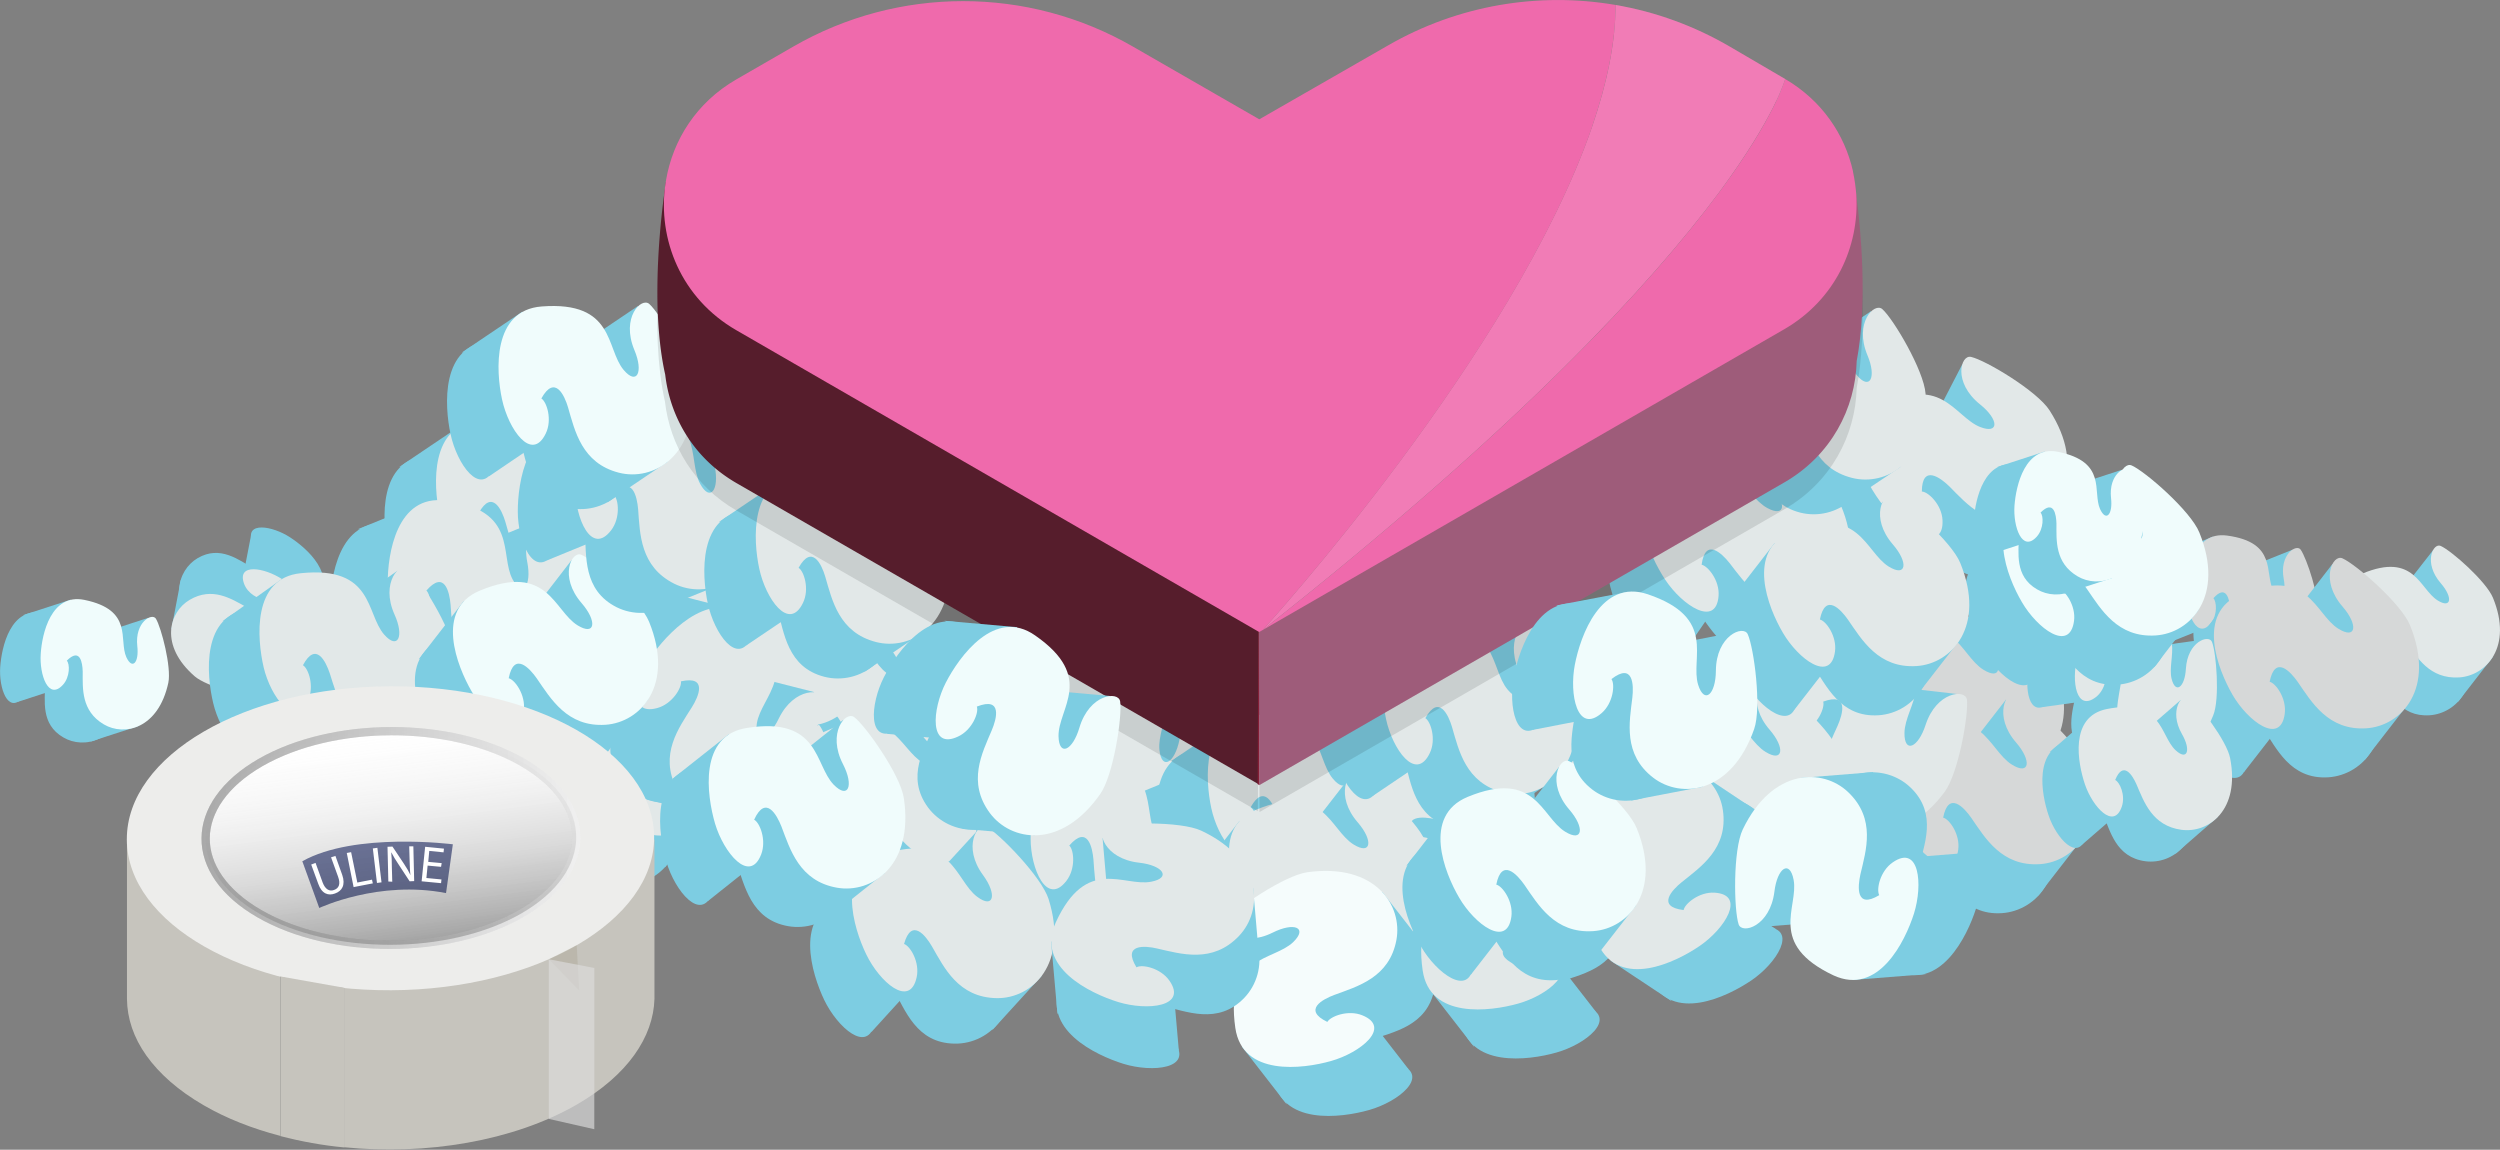 <svg id="Layer_1" xmlns="http://www.w3.org/2000/svg" viewBox="0 0 1209 556">
  <rect x="0" y="0" width="1209" height="556" fill="#808080" stroke="none"/>
  <style>
    .st0{fill:#7dcde2}.st1{fill:#e2e8e8}.st2{fill:#f0fcfc}.st3{fill:#d6d8d8}.st9{fill:#ef6aac}.st12{fill:#c6c4bd}.st17{fill:#fff}
  </style>
  <g id="peanuts_1">
    <path class="st0" d="M1125 333.4c5.8 9.9 17.9 18.9 19.5 7.1.8-5.7-3.3-11.5-5.7-12 2-10.2 8.9-5.1 11.5-1.2 5.2 7.5 10.3 19.6 24.7 18.6 13.1-.9 26-14.8 16.3-38.5-3.3-8-20.1-22.8-25.3-25.1-3.6-1.6-8.6 8.1.1 18.1 5.9 6.8 5.1 12.4-1.5 8.3-8.9-5.5-11.1-23.6-36.5-13-17 7.1-8.6 28.2-3.1 37.7z"/>
    <path class="st0" d="M1119.4 303l16.8-21.5 15.6 4.7 20.1 15.6 5.4 9.5-19.5 14.3-14.3 18.3-11.7-28.2 57 23.6 16.6-21.4-10.8-22-17.9-29.9-14.3 18.3z"/>
    <path class="st1" d="M1139.3 315.1c5.8 9.9 17.9 18.9 19.5 7.1.8-5.7-3.3-11.5-5.7-12 2-10.2 7.9-3.8 10.5.1 5.2 7.5 11.3 18.2 25.7 17.3 13.1-.9 26-14.8 16.3-38.5-3.3-8-20.1-22.8-25.3-25.1-3.6-1.6-8.6 8.1.1 18.1 5.9 6.8 5.1 12.4-1.5 8.3-8.9-5.5-11.1-23.6-36.5-13-17.1 7-8.7 28.2-3.1 37.7z"/>
    <path class="st0" d="M.1 322.6c-.7 10.1 3.7 22.8 10.8 14.9 3.4-3.8 3.3-10.1 1.8-11.6 6.5-6.5 9 .7 9.1 4.8 0 8.1-2.2 19.5 8.8 25.9 10 5.9 26.4 2.1 31.2-20.1 1.6-7.5-3.4-26.7-6-31-1.9-3-10.3 1.7-9 13.3.9 7.9-2.4 11.6-5.3 5.3-3.8-8.4 3.6-22.8-20.3-27.7C5.1 293.1.8 312.8.1 322.6z"/>
    <path class="st0" d="M11.1 297.5l23.1-7.5 9 11.3 7 21.4-.8 9.7-21.4.7-19.6 6.4 5.5-26.5 30 45.6 22.8-7.4 3.1-21.5 1.8-30.9-19.6 6.4z"/>
    <path class="st2" d="M19.7 316.2c-.7 10.1 3.7 22.8 10.8 14.9 3.4-3.8 3.3-10.1 1.8-11.6 6.5-6.5 7.6 1.1 7.7 5.3 0 8.1-.8 19 10.2 25.5 10 5.9 26.4 2.1 31.2-20.1 1.6-7.5-3.4-26.7-6-31-1.9-3-10.3 1.7-9 13.3.9 7.9-2.4 11.6-5.3 5.3-3.8-8.4 3.6-22.8-20.3-27.7-16.1-3.3-20.5 16.4-21.1 26.1z"/>
    <path class="st0" d="M1038 294.7c0 10.3 5.3 22.8 11.9 14.3 3.2-4.1 2.6-10.4 1.1-11.9 6.2-7 9.2.1 9.5 4.3.6 8.2-.9 19.9 10.7 25.6 10.6 5.3 26.9.3 30.2-22.5 1.1-7.7-5.3-26.8-8.2-30.9-2.1-2.9-10.4 2.4-8.2 14.1 1.5 8-1.7 11.9-5 5.7-4.4-8.3 2.1-23.3-22.4-26.6-16.5-2.2-19.6 18-19.6 27.9z"/>
    <path class="st0" d="M1047.5 268.6l22.7-9.1 10 10.7 8.6 21.3-.2 9.8-21.6 2.2-19.4 7.8 3.7-27.2 33.5 44.1 22.6-9.1 1.7-21.9-.4-31.4-19.4 7.8z"/>
    <path class="st3" d="M1057.4 286.9c0 10.3 5.3 22.8 11.9 14.3 3.2-4.1 2.6-10.4 1.1-11.9 6.2-7 7.8.6 8.1 4.8.6 8.2.5 19.3 12.1 25.1 10.6 5.3 26.9.3 30.2-22.5 1.1-7.7-5.3-26.8-8.2-30.9-2.1-2.9-10.4 2.4-8.2 14.1 1.5 8-1.7 11.9-5 5.7-4.4-8.3 2.1-23.3-22.4-26.6-16.5-2.2-19.6 18.1-19.6 27.9z"/>
    <path class="st0" d="M140.2 259.8c-8.5-5.5-21.8-7.8-18.3 2.2 1.7 4.9 7.2 7.7 9.3 7.2 2.5 8.8-5 7.6-8.6 5.6-7.1-3.9-16-11.3-27-4.9-10 5.9-14.7 22.1 2.5 37 5.8 5 25.1 10 30 9.7 3.5-.2 3.5-9.9-7.3-14.3-7.4-3-9-7.8-2.1-7.2 9.2.8 18.2 14.2 34.1-4.3 10.7-12.4-4.4-25.7-12.6-31z"/>
    <path class="st0" d="M156.8 281.6l-4.6 23.7-14.2 2.5-22.2-4.3-8.1-5.4 9.8-19 3.9-20.2 20.6 17.6-54.6 4.1-4.5 23.6 17.3 13.1 26.2 16.5 3.9-20.3z"/>
    <path class="st1" d="M136.3 280c-8.5-5.5-21.8-7.8-18.3 2.2 1.7 4.9 7.2 7.7 9.3 7.2 2.5 8.8-4.7 6.1-8.3 4.1-7.1-3.9-16.3-9.9-27.3-3.4-10 5.9-14.7 22.1 2.5 37 5.8 5 25.1 10 30 9.7 3.5-.2 3.5-9.9-7.3-14.3-7.4-3-9-7.8-2.1-7.2 9.2.8 18.2 14.2 34.1-4.3 10.7-12.4-4.4-25.7-12.6-31z"/>
    <path class="st0" d="M889.7 379.6c7.4 12.7 23.1 24.5 25.2 9.1 1-7.4-4.3-14.8-7.3-15.5 2.6-13.1 11.5-6.6 14.9-1.6 6.7 9.7 13.3 25.3 31.9 24.1 16.9-1.1 33.6-19.1 21.1-49.8-4.2-10.4-26-29.4-32.7-32.4-4.7-2.1-11.1 10.5.1 23.4 7.6 8.8 6.6 16-2 10.7-11.5-7.1-14.3-30.4-47.2-16.8-22.1 9.2-11.2 36.5-4 48.8z"/>
    <path class="st0" d="M882.5 340.3l21.6-27.8 20.1 6.1 26.1 20.1 6.9 12.3-25.2 18.4-18.4 23.7-15.2-36.4 73.6 30.5 21.5-27.7-13.9-28.4-23.2-38.7-18.4 23.8z"/>
    <path class="st3" d="M908 355.9c7.4 12.7 23.1 24.5 25.2 9.1 1-7.4-4.3-14.8-7.3-15.5 2.6-13.1 10.1-4.9 13.6.1 6.7 9.7 14.7 23.6 33.2 22.4 16.9-1.1 33.6-19.1 21.1-49.8-4.2-10.4-26-29.4-32.7-32.4-4.7-2.1-11.1 10.5.1 23.4 7.6 8.8 6.6 16-2 10.7-11.5-7.1-14.3-30.4-47.2-16.8-22 9.1-11.1 36.5-4 48.8z"/>
    <path class="st0" d="M903.4 425.5c7.4 12.7 23.1 24.5 25.2 9.1 1-7.4-4.3-14.8-7.3-15.5 2.6-13.1 11.5-6.6 14.9-1.6 6.7 9.7 13.3 25.3 31.9 24.1 16.9-1.1 33.6-19.1 21.1-49.8-4.2-10.4-26-29.4-32.7-32.4-4.7-2.1-11.1 10.5.1 23.4 7.6 8.8 6.6 16-2 10.7-11.5-7.1-14.3-30.4-47.2-16.8-22 9.1-11.2 36.5-4 48.8z"/>
    <path class="st0" d="M896.2 386.2l21.6-27.9 20.1 6.2 26.1 20.1 6.9 12.3-25.2 18.4-18.4 23.7-15.2-36.4 73.6 30.5 21.5-27.7-13.9-28.4-23.2-38.7-18.4 23.7z"/>
    <path class="st3" d="M921.8 401.8c7.4 12.7 23.1 24.5 25.2 9.1 1-7.4-4.3-14.8-7.3-15.5 2.6-13.1 10.1-4.9 13.6.1 6.7 9.7 14.7 23.6 33.2 22.4 16.9-1.1 33.6-19.1 21.1-49.8-4.2-10.4-26-29.4-32.7-32.4-4.7-2.1-11.1 10.5.1 23.4 7.6 8.8 6.6 16-2 10.7-11.5-7.1-14.3-30.4-47.2-16.8-22.1 9.1-11.2 36.5-4 48.8z"/>
    <path class="st0" d="M1061.3 359.8c7.4 12.7 23.1 24.5 25.2 9.1 1-7.4-4.3-14.8-7.3-15.5 2.6-13.1 11.5-6.6 14.9-1.6 6.7 9.7 13.3 25.3 31.9 24.1 16.9-1.1 33.6-19.1 21.1-49.8-4.2-10.4-26-29.4-32.7-32.4-4.7-2.1-11.1 10.5.1 23.4 7.6 8.8 6.6 16-2 10.7-11.5-7.1-14.3-30.4-47.2-16.8-22 9.2-11.1 36.5-4 48.8z"/>
    <path class="st0" d="M1054.1 320.6l21.6-27.9 20.2 6.1L1122 319l6.9 12.3-25.3 18.4-18.4 23.7-15.1-36.5 73.6 30.5 21.4-27.6-13.8-28.4-23.3-38.7-18.3 23.7z"/>
    <path class="st3" d="M1079.7 336.1c7.4 12.7 23.1 24.5 25.2 9.1 1-7.4-4.3-14.8-7.3-15.5 2.6-13.1 10.1-4.9 13.6.1 6.7 9.7 14.7 23.6 33.2 22.4 16.9-1.1 33.6-19.1 21.1-49.8-4.2-10.4-26-29.4-32.7-32.4-4.7-2.1-11.1 10.5.1 23.4 7.6 8.8 6.6 16-2 10.7-11.5-7.1-14.3-30.4-47.2-16.8-22 9.2-11.1 36.5-4 48.8z"/>
    <path class="st0" d="M354.8 375.4c6.4 13.3 21.1 26.3 24.4 11.1 1.6-7.3-3.1-15.1-6.1-16.1 3.6-12.9 12-5.6 15-.4 5.9 10.2 11.2 26.3 29.8 26.5 17 .3 35-16.3 25.1-47.9-3.4-10.7-23.6-31.4-29.9-34.9-4.5-2.4-11.9 9.6-1.8 23.3 6.9 9.4 5.2 16.5-2.8 10.5-10.8-8-11.8-31.5-45.7-20.5-22.8 7.4-14.2 35.6-8 48.4z"/>
    <path class="st0" d="M350.8 335.7l23.8-26.1 19.6 7.7 24.3 22.3 5.9 12.8-26.6 16.3-20.3 22.1-12.1-37.5 70.9 36.3 23.6-25.8-11.6-29.5-20-40.4-20.2 22.2z"/>
    <path class="st1" d="M375 353.2c6.4 13.3 21.1 26.3 24.4 11.1 1.6-7.3-3.1-15.1-6.1-16.1 3.6-12.9 10.5-4 13.5 1.2 5.9 10.2 12.7 24.7 31.3 25 17 .3 35-16.3 25.1-47.9-3.4-10.7-23.6-31.4-29.9-34.9-4.5-2.4-11.9 9.6-1.8 23.3 6.9 9.4 5.2 16.5-2.8 10.5-10.8-8-11.8-31.5-45.7-20.5-22.7 7.4-14.1 35.5-8 48.3z"/>
    <path class="st0" d="M678 452c14.1 4.3 33.6 2.3 24.7-10.4-4.3-6.1-13.2-8-15.9-6.4-7-11.4 3.9-12.6 9.8-11.3 11.5 2.6 27 9.5 39.8-3.9 11.7-12.3 11.7-36.8-18.3-50.9-10.1-4.7-39.1-4-46-1.6-4.8 1.7-1 15.2 16 17.1 11.6 1.3 15.7 7.3 5.8 9.2-13.2 2.6-31.2-12.7-46.1 19.6-10 21.7 16.6 34.4 30.2 38.6z"/>
    <path class="st0" d="M646 428l-3-35.1 18.9-9.1 32.9-2.9 13.4 4.3-6 30.7 2.6 29.8-35.9-16.5 74.7-27.5-3-34.8-29.5-11.5-43.3-12.6 2.6 29.8z"/>
    <path class="st1" d="M675.4 422.1c14.1 4.3 33.6 2.3 24.7-10.4-4.3-6.1-13.2-8-15.9-6.4-7-11.4 4.1-10.5 10-9.1 11.5 2.6 26.8 7.4 39.6-6.1 11.7-12.3 11.7-36.8-18.3-50.9-10.1-4.7-39.1-4-46-1.6-4.8 1.7-1 15.2 16 17.1 11.6 1.3 15.7 7.3 5.8 9.2-13.2 2.6-31.2-12.7-46.1 19.6-10 21.7 16.6 34.4 30.2 38.6z"/>
    <path class="st0" d="M504.3 427.9c12.2-8.3 22.7-24.8 7.3-25.8-7.5-.5-14.5 5.4-15 8.4-13.3-1.6-7.4-10.9-2.7-14.7 9.2-7.4 24.3-15.1 21.7-33.5-2.3-16.8-21.5-32.1-51.2-17.4-10 5-27.5 28.1-29.9 34.9-1.7 4.8 11.3 10.3 23.4-1.8 8.2-8.2 15.5-7.7 10.8 1.2-6.2 11.9-29.3 16.5-13.3 48.2 10.6 21.4 37.1 8.5 48.9.5z"/>
    <path class="st0" d="M465.6 438l-29.4-19.5 4.6-20.5 18.3-27.5 11.8-7.8 20.2 23.8 25 16.6-35.3 17.8 25.1-75.6-29.2-19.3-27.4 15.9-36.9 25.9 25 16.6z"/>
    <path class="st1" d="M479.3 411.3c12.2-8.3 22.7-24.8 7.3-25.8-7.5-.5-14.5 5.4-15 8.4-13.3-1.6-5.6-9.7-.9-13.5 9.2-7.4 22.5-16.3 19.9-34.7-2.3-16.8-21.5-32.1-51.2-17.4-10 5-27.5 28.1-29.9 34.9-1.7 4.8 11.3 10.3 23.4-1.8 8.2-8.2 15.5-7.7 10.8 1.2-6.2 11.9-29.3 16.5-13.3 48.2 10.6 21.4 37.1 8.6 48.9.5z"/>
    <path class="st0" d="M823.5 429.9c12.2-8.3 22.7-24.8 7.3-25.8-7.5-.5-14.5 5.4-15 8.4-13.3-1.6-7.4-10.9-2.7-14.7 9.2-7.4 24.3-15.1 21.7-33.5-2.3-16.8-21.5-32.1-51.2-17.4-10 5-27.5 28.1-29.9 34.9-1.7 4.8 11.3 10.3 23.4-1.8 8.2-8.2 15.5-7.7 10.8 1.2-6.2 11.9-29.3 16.5-13.3 48.2 10.7 21.4 37.2 8.6 48.9.5z"/>
    <path class="st0" d="M784.9 440l-29.4-19.5 4.6-20.5 18.2-27.5 11.8-7.8 20.2 23.8 25 16.6-35.2 17.8 25-75.6-29.2-19.3-27.3 15.9-36.9 25.9 25 16.6z"/>
    <path class="st1" d="M798.5 413.4c12.2-8.3 22.7-24.8 7.3-25.8-7.5-.5-14.5 5.4-15 8.4-13.3-1.6-5.6-9.7-.9-13.5 9.2-7.4 22.5-16.3 19.9-34.7-2.3-16.8-21.5-32.1-51.2-17.4-10 5-27.5 28.1-29.9 34.9-1.7 4.8 11.3 10.3 23.4-1.8 8.2-8.2 15.5-7.7 10.8 1.2-6.2 11.9-29.3 16.5-13.3 48.2 10.7 21.3 37.2 8.5 48.9.5z"/>
    <path class="st0" d="M236.1 302.8c4.2 14.1 16.7 29.3 22.3 14.9 2.7-7-.7-15.4-3.4-16.8 5.6-12.2 12.7-3.7 14.8 2 4.2 11 6.9 27.7 25.2 30.9 16.7 2.9 37.2-10.5 32.3-43.3-1.6-11.1-18.3-34.8-24-39.2-4.1-3.1-13.3 7.6-5.4 22.8 5.3 10.3 2.6 17.1-4.5 9.9-9.4-9.6-6.6-33-41.8-27.5-23.6 3.6-19.5 32.7-15.5 46.3z"/>
    <path class="st0" d="M238.4 263l27.7-22 18.1 10.8 20.5 25.8 3.8 13.5-28.9 11.9-23.5 18.7-6-39 64.2 47.1 27.4-21.8-6.7-30.9-13.4-43.1-23.5 18.7z"/>
    <path class="st1" d="M259.6 284.2c4.2 14.1 16.7 29.3 22.3 14.9 2.7-7-.7-15.4-3.4-16.8 5.6-12.2 11-2.3 13.2 3.3 4.2 11 8.6 26.4 26.9 29.6 16.7 2.9 37.2-10.5 32.3-43.3-1.6-11.1-18.3-34.8-24-39.2-4.1-3.1-13.3 7.6-5.4 22.8 5.3 10.3 2.6 17.1-4.5 9.9-9.4-9.6-6.6-33-41.8-27.5-23.7 3.5-19.6 32.6-15.6 46.3z"/>
    <path class="st0" d="M187.6 265.4c3.1 14.4 14.3 30.5 21.1 16.5 3.3-6.7.5-15.4-2.1-17 6.5-11.7 12.9-2.7 14.6 3.1 3.3 11.3 4.8 28.2 22.8 32.8 16.4 4.2 37.9-7.6 35.6-40.7-.8-11.2-15.5-36.1-20.9-40.9-3.8-3.4-13.8 6.5-7.2 22.3 4.5 10.7 1.2 17.2-5.2 9.6-8.7-10.3-4.1-33.4-39.6-30.7-23.8 1.7-22 31.1-19.1 45z"/>
    <path class="st0" d="M193.1 225.8l29.2-19.7 17.2 12.1 18.5 27.3 2.7 13.8-29.7 9.6-24.9 16.8-3-39.3 60.4 51.9 29-19.6-4.3-31.3-10-44-24.8 16.8z"/>
    <path class="st1" d="M212.5 248.6c3.1 14.4 14.3 30.5 21.1 16.5 3.3-6.7.5-15.4-2.1-17 6.5-11.7 11.2-1.5 12.9 4.3 3.3 11.3 6.6 27 24.6 31.6 16.4 4.2 37.9-7.6 35.6-40.7-.8-11.2-15.5-36.1-20.9-40.9-3.8-3.4-13.8 6.5-7.2 22.3 4.5 10.7 1.2 17.2-5.2 9.6-8.7-10.3-4.1-33.4-39.6-30.7-23.9 1.7-22.1 31.1-19.2 45z"/>
    <path class="st0" d="M981.5 321.6c-2.8 11.1-.4 26 9.1 18.7 4.6-3.6 5.6-10.5 4.3-12.6 8.5-5.9 9.9 2.5 9.1 7.1-1.5 9-6.3 21.2 4.7 30.5 10 8.5 28.9 7.6 38.6-16.2 3.3-8 1.5-30.4-.6-35.6-1.5-3.7-11.8-.2-12.6 13-.5 9-5 12.4-6.9 4.9-2.5-10.1 8.5-24.6-17.1-34.8-17.2-6.6-25.9 14.4-28.6 25z"/>
    <path class="st0" d="M998.7 296l27.1-3.8 7.8 14.2 3.6 25.3-2.8 10.5-24-3.4-23 3.2 11.3-28.3 24.3 56.6 26.9-3.8 7.6-23.2 8.1-34-23 3.2z"/>
    <path class="st1" d="M1004.5 318.4c-2.8 11.1-.4 26 9.1 18.7 4.6-3.6 5.6-10.5 4.3-12.6 8.5-5.9 8.3 2.8 7.5 7.4-1.5 9-4.6 21 6.3 30.3 10 8.5 28.9 7.6 38.6-16.2 3.3-8 1.5-30.4-.6-35.6-1.5-3.7-11.8-.2-12.6 13-.5 9-5 12.4-6.9 4.9-2.5-10.1 8.5-24.6-17.1-34.8-17.2-6.8-25.9 14.2-28.6 24.9z"/>
    <path class="st0" d="M239.2 412.4c7.5 12.7 23.3 24.3 25.3 8.9 1-7.4-4.4-14.8-7.5-15.5 2.5-13.2 11.4-6.7 14.9-1.7 6.8 9.7 13.5 25.2 32.1 23.8 16.9-1.2 33.4-19.3 20.7-50-4.3-10.3-26.3-29.2-32.9-32.1-4.7-2-11 10.6.3 23.4 7.7 8.7 6.7 15.9-1.9 10.7-11.5-7-14.5-30.3-47.3-16.4-22 9.4-10.9 36.7-3.7 48.9z"/>
    <path class="st0" d="M231.7 373.2l21.4-28.1 20.2 6 26.2 20 7 12.2-25 18.6-18.2 23.9-15.5-36.4 73.9 29.9 21.2-27.8-14.1-28.3-23.6-38.5-18.1 23.9z"/>
    <path class="st1" d="M257.4 388.5c7.5 12.7 23.3 24.3 25.3 8.9 1-7.4-4.4-14.8-7.5-15.5 2.5-13.2 10.1-5 13.6 0 6.8 9.7 14.8 23.4 33.4 22.1 16.9-1.2 33.4-19.3 20.7-50-4.3-10.3-26.3-29.2-32.9-32.1-4.7-2-11 10.6.3 23.4 7.7 8.7 6.7 15.9-1.9 10.7-11.5-7-14.5-30.3-47.3-16.4-22 9.4-10.9 36.7-3.7 48.9z"/>
    <path class="st0" d="M899.1 273.9c9.6 11.2 27.2 19.9 26.5 4.4-.3-7.5-6.9-13.8-10-13.9.1-13.4 10.1-8.5 14.3-4.3 8.3 8.4 17.7 22.4 35.7 17.9 16.5-4.1 29.6-24.8 11.7-52.8-6-9.4-30.9-24.3-38-25.9-5-1.2-9 12.3 4.4 23 9.1 7.3 9.3 14.5 0 10.9-12.5-4.9-19.6-27.4-49.4-8-20.1 12.9-4.4 37.9 4.8 48.7z"/>
    <path class="st0" d="M884.9 236.5l16.3-31.3 20.9 2.4 29.3 15.2 9 10.8-21.5 22.7-13.8 26.6-21.5-33.1 77.9 16.7 16.1-31.1-18.8-25.4-29.8-33.9-13.8 26.7z"/>
    <path class="st1" d="M912.9 247.2c9.6 11.2 27.2 19.9 26.5 4.4-.3-7.5-6.9-13.8-10-13.9.1-13.4 9.1-6.6 13.4-2.4 8.3 8.4 18.7 20.5 36.7 16 16.5-4.1 29.6-24.8 11.7-52.8-6-9.4-30.9-24.3-38-25.9-5-1.2-9 12.3 4.4 23 9.1 7.3 9.3 14.5 0 10.9-12.5-4.9-19.6-27.4-49.4-8-20.2 13-4.5 37.9 4.7 48.7z"/>
    <g>
      <path class="st0" d="M959.4 315c7.4 12.7 23.1 24.5 25.2 9.1 1-7.4-4.3-14.8-7.3-15.5 2.6-13.1 11.5-6.6 14.9-1.6 6.7 9.7 13.3 25.3 31.9 24.1 16.9-1.1 33.6-19.1 21.1-49.8-4.2-10.4-26-29.4-32.7-32.4-4.7-2.1-11.1 10.5.1 23.4 7.6 8.8 6.6 16-2 10.7-11.5-7.1-14.3-30.4-47.2-16.8-22 9.1-11.2 36.5-4 48.8z"/>
      <path class="st0" d="M952.2 275.7l21.6-27.9 20.1 6.2 26.1 20.1 6.9 12.3-25.2 18.4-18.4 23.7-15.1-36.4 73.6 30.5 21.4-27.7-13.9-28.4-23.2-38.7-18.4 23.7z"/>
      <path class="st2" d="M977.8 291.2c7.4 12.7 23.1 24.5 25.2 9.1 1-7.4-4.3-14.8-7.3-15.5 2.6-13.1 10.1-4.9 13.6.1 6.7 9.7 14.7 23.6 33.2 22.4 16.9-1.1 33.6-19.1 21.1-49.8-4.2-10.4-26-29.4-32.7-32.4-4.7-2.1-11.1 10.5.1 23.4 7.6 8.8 6.6 16-2 10.7-11.5-7.1-14.3-30.4-47.2-16.8-22 9.2-11.2 36.6-4 48.8z"/>
    </g>
    <g>
      <path class="st0" d="M990.8 394.6c3.7 10.8 13.9 22.1 17.8 10.7 1.9-5.5-1-11.9-3.2-12.9 3.9-9.6 9.7-3.3 11.5 1 3.6 8.4 6.3 21.2 20.6 23.1 13 1.7 28.4-9.4 23.5-34.6-1.6-8.5-15.3-26.3-19.9-29.5-3.2-2.3-10 6.3-3.4 17.8 4.5 7.8 2.6 13.1-3.1 7.8-7.6-7.1-6.3-25.3-33.3-19.9-18.2 3.7-14.1 26.1-10.5 36.5z"/>
      <path class="st0" d="M991.2 363.7l20.7-17.9 14.3 7.7 16.8 19.2 3.4 10.4-22 10.2-17.5 15.2-6-29.9 51.3 34.2 20.4-17.8-6.2-23.6-11.8-32.9-17.5 15.2z"/>
      <path class="st1" d="M1008.3 379.4c3.7 10.8 13.9 22.1 17.8 10.7 1.9-5.5-1-11.9-3.2-12.9 3.9-9.6 8.4-2.2 10.3 2.1 3.6 8.4 7.6 20.1 21.8 22 13 1.7 28.4-9.4 23.5-34.6-1.6-8.5-15.3-26.3-19.9-29.5-3.2-2.3-10 6.3-3.4 17.8 4.5 7.8 2.6 13.1-3.1 7.8-7.6-7.1-6.3-25.3-33.3-19.9-18.2 3.7-14 26.1-10.5 36.5z"/>
    </g>
    <g>
      <path class="st0" d="M302.6 313.3c0 14.7 7.8 32.8 17.3 20.5 4.6-5.9 3.7-15 1.4-17.1 8.8-10.1 13.2 0 13.7 6.1.9 11.8-1.1 28.5 15.5 36.8 15.2 7.5 38.6.3 43.2-32.5 1.5-11.1-7.8-38.5-12-44.4-3-4.1-14.9 3.5-11.6 20.3 2.2 11.4-2.3 17.1-7.1 8.3-6.4-11.9 2.9-33.5-32.4-38.1-23.7-3.2-28.1 25.9-28 40.1z"/>
      <path class="st0" d="M316 275.7l32.7-13.3 14.4 15.4 12.4 30.5-.2 14.1-31 3.3-27.8 11.3 5.1-39.1 48.5 63.2 32.4-13.2 2.2-31.6-.7-45.1-27.8 11.4z"/>
      <path class="st1" d="M330.4 302c0 14.7 7.8 32.8 17.3 20.5 4.6-5.9 3.7-15 1.4-17.1 8.8-10.1 11.2.8 11.7 6.9.9 11.8.9 27.7 17.5 36 15.2 7.5 38.6.3 43.2-32.5 1.5-11.1-7.8-38.5-12-44.4-3-4.1-14.9 3.5-11.6 20.3 2.2 11.4-2.3 17.1-7.1 8.3-6.4-11.9 2.9-33.5-32.4-38.1-23.7-3.2-28.1 25.9-28 40.1z"/>
    </g>
    <g>
      <path class="st0" d="M788.5 305.3c8.2 12.3 24.5 23.1 25.7 7.7.6-7.5-5.2-14.5-8.2-15.1 1.8-13.3 11.1-7.2 14.8-2.5 7.2 9.3 14.8 24.5 33.2 22.2 16.8-2.1 32.4-21 18.2-50.9-4.8-10.1-27.7-27.9-34.5-30.4-4.8-1.8-10.5 11.1 1.5 23.4 8.1 8.3 7.5 15.6-1.4 10.8-11.8-6.4-16-29.6-48.1-14-21.5 10.3-9.1 36.9-1.2 48.8z"/>
      <path class="st0" d="M779 266.5l19.9-29.1 20.5 5 27.2 18.6 7.6 11.9-24.1 19.8-17 24.7-17.2-35.5 75.2 26.2 19.8-28.9-15.5-27.5-25.4-37.3-17 24.7z"/>
      <path class="st1" d="M805.4 280.5c8.2 12.3 24.5 23.1 25.7 7.7.6-7.5-5.2-14.5-8.2-15.1 1.8-13.3 9.8-5.5 13.6-.7 7.2 9.3 16 22.7 34.4 20.4 16.8-2.1 32.4-21 18.2-50.9-4.8-10.1-27.7-27.9-34.5-30.4-4.8-1.8-10.5 11.1 1.5 23.4 8.1 8.3 7.5 15.6-1.4 10.8-11.8-6.4-16-29.6-48.1-14-21.5 10.3-9 37-1.2 48.8z"/>
    </g>
    <g>
      <path class="st0" d="M474.1 341.8c-5.5 13.7-5.2 33.3 8.2 25.5 6.5-3.7 9.1-12.5 7.8-15.3 12-6 12.2 5 10.4 10.8-3.6 11.2-11.8 26 .5 39.9 11.2 12.7 35.7 14.9 52.3-13.8 5.6-9.7 7.4-38.6 5.6-45.6-1.2-5-15.1-2.3-18.4 14.4-2.3 11.4-8.6 15-9.7 5-1.4-13.4 15.3-29.9-15.6-47.5-20.8-11.9-35.8 13.4-41.1 26.6z"/>
      <path class="st0" d="M500.8 312H536l7.5 19.7v32.9l-5.5 13-30-8.7h-30l19.6-34.2 20.9 76.7h35l14-28.3 16.4-42h-30z"/>
      <path class="st1" d="M504.1 341.8c-5.5 13.7-5.2 33.3 8.2 25.5 6.5-3.7 9.1-12.5 7.8-15.3 12-6 10.1 5 8.2 10.8-3.6 11.2-9.7 26 2.6 39.9 11.2 12.7 35.7 14.9 52.3-13.8 5.6-9.7 7.4-38.6 5.6-45.6-1.2-5-15.1-2.3-18.4 14.4-2.3 11.4-8.6 15-9.7 5-1.4-13.4 15.3-29.9-15.6-47.5-20.7-11.9-35.6 13.4-41 26.6z"/>
    </g>
    <g>
      <path class="st0" d="M378.6 426.9c7.8 12.5 23.9 23.7 25.5 8.3.8-7.4-4.8-14.7-7.8-15.3 2.1-13.2 11.2-7 14.8-2.1 7 9.5 14.2 24.8 32.6 23 16.9-1.7 33-20.2 19.5-50.4-4.6-10.2-27-28.6-33.7-31.3-4.7-1.9-10.7 10.9.9 23.4 7.9 8.5 7.1 15.8-1.6 10.8-11.7-6.7-15.3-29.9-47.7-15.2-21.8 9.8-10 36.8-2.5 48.8z"/>
      <path class="st0" d="M370.1 387.9l20.7-28.6 20.4 5.5 26.7 19.3 7.3 12.1-24.6 19.2-17.6 24.3-16.4-35.9 74.6 28 20.5-28.3-14.8-28-24.4-37.9-17.6 24.3z"/>
      <path class="st1" d="M396.2 402.6c7.8 12.5 23.9 23.7 25.5 8.3.8-7.4-4.8-14.7-7.8-15.3 2.1-13.2 10-5.2 13.6-.4 7 9.5 15.4 23.1 33.9 21.3 16.9-1.7 33-20.2 19.5-50.4-4.6-10.2-27-28.6-33.7-31.3-4.7-1.9-10.7 10.9.9 23.4 7.9 8.5 7.1 15.8-1.6 10.8-11.7-6.7-15.3-29.9-47.7-15.2-21.9 9.8-10.1 36.8-2.6 48.8z"/>
    </g>
    <g>
      <path class="st0" d="M159.7 293.5c0 14.7 7.8 32.8 17.3 20.5 4.6-5.9 3.7-15 1.4-17.1 8.8-10.1 13.2 0 13.7 6.1.9 11.8-1.1 28.5 15.5 36.8 15.2 7.5 38.6.3 43.2-32.5 1.5-11.1-7.8-38.5-12-44.4-3-4.1-14.9 3.5-11.6 20.3 2.2 11.4-2.3 17.1-7.1 8.3-6.4-11.9 2.9-33.5-32.4-38.1-23.7-3.2-28.1 25.9-28 40.1z"/>
      <path class="st0" d="M173.1 255.9l32.7-13.3 14.4 15.4 12.4 30.5-.2 14.1-31 3.3-27.8 11.3 5.1-39.1 48.5 63.2 32.4-13.2 2.2-31.6-.7-45.1-27.8 11.4z"/>
      <path class="st1" d="M187.5 282.2c0 14.7 7.8 32.8 17.3 20.5 4.6-5.9 3.7-15 1.4-17.1 8.8-10.1 11.2.8 11.7 6.9.9 11.8.9 27.7 17.5 36 15.2 7.5 38.6.3 43.2-32.5 1.5-11.1-7.8-38.5-12-44.4-3-4.1-14.9 3.5-11.6 20.3 2.2 11.4-2.3 17.1-7.1 8.3-6.4-11.9 2.9-33.5-32.4-38.1-23.7-3.2-28.1 25.9-28 40.1z"/>
    </g>
    <g>
      <path class="st0" d="M287.2 308.1c-8.8 11.9-13.3 30.9 1.6 26.8 7.2-2 11.9-9.8 11.4-12.9 13.1-2.9 10.6 7.9 7.4 13-6.3 10-17.9 22.2-9.5 38.8 7.7 15.1 30.9 23.2 54.1-.4 7.8-8 16.7-35.5 16.8-42.8 0-5.1-14-6-21.5 9.4-5 10.5-12.1 12.3-10.6 2.4 2-13.3 22.3-25.2-3.3-49.9-17.1-16.6-37.9 4.2-46.4 15.6z"/>
      <path class="st0" d="M320.4 285.9l34.2 8.8 2.4 20.9-8.2 31.9-8.6 11.2-26.9-15.8-29.1-7.5 27.5-28.3 1.2 79.5 33.9 8.7 20.6-23.9 26.4-36.7-29.1-7.4z"/>
      <path class="st1" d="M316.3 315.6c-8.8 11.9-13.3 30.9 1.6 26.8 7.2-2 11.9-9.8 11.4-12.9 13.1-2.9 8.5 7.4 5.3 12.5-6.3 10-15.9 22.8-7.4 39.3 7.7 15.1 30.9 23.2 54.1-.4 7.8-8 16.7-35.5 16.8-42.8 0-5.1-14-6-21.5 9.4-5 10.5-12.1 12.3-10.6 2.4 2-13.3 22.3-25.2-3.3-49.9-17.1-16.7-38 4.1-46.4 15.6z"/>
    </g>
    <g>
      <path class="st0" d="M103.1 340c3.4 14.4 15.1 30.1 21.5 16 3.1-6.8.2-15.4-2.5-17 6.3-11.8 12.9-3 14.7 2.8 3.6 11.2 5.4 28 23.5 32.2 16.5 3.8 37.7-8.5 34.6-41.5-1-11.1-16.4-35.7-21.9-40.4-3.9-3.3-13.7 6.8-6.7 22.4 4.8 10.6 1.6 17.2-5 9.7-8.9-10.1-4.9-33.3-40.3-29.7-23.7 2.4-21.2 31.7-17.9 45.5z"/>
      <path class="st0" d="M107.6 300.4l28.7-20.4 17.5 11.6 19.1 26.9 3.1 13.8-29.5 10.3-24.5 17.3-3.9-39.2 61.6 50.4 28.5-20.2-5-31.2-11-43.7-24.5 17.3z"/>
      <path class="st1" d="M127.5 322.7c3.4 14.4 15.1 30.1 21.5 16 3.1-6.8.2-15.4-2.5-17 6.3-11.8 11.1-1.7 13 4 3.6 11.2 7.2 26.8 25.3 31 16.5 3.8 37.7-8.5 34.6-41.5-1-11.1-16.4-35.7-21.9-40.4-3.9-3.3-13.7 6.8-6.7 22.4 4.8 10.6 1.6 17.2-5 9.7-8.9-10.1-4.9-33.3-40.3-29.7-23.7 2.3-21.2 31.7-18 45.5z"/>
    </g>
    <g>
      <path class="st0" d="M470.6 416.9c0 14.7 7.8 32.8 17.3 20.5 4.6-5.9 3.7-15 1.4-17.1 8.8-10.1 13.2 0 13.7 6.1.9 11.8-1.1 28.5 15.5 36.8 15.2 7.5 38.6.3 43.2-32.5 1.5-11.1-7.8-38.5-12-44.4-3-4.1-14.9 3.5-11.6 20.3 2.2 11.4-2.3 17.1-7.1 8.3-6.4-11.9 2.9-33.5-32.4-38.1-23.7-3.2-28 25.9-28 40.1z"/>
      <path class="st0" d="M484 379.3l32.7-13.3 14.4 15.3 12.4 30.6-.1 14-31.1 3.3-27.8 11.4 5.2-39.1 48.4 63.1 32.4-13.2 2.2-31.5-.7-45.1-27.8 11.4z"/>
      <path class="st1" d="M498.4 405.5c0 14.7 7.8 32.8 17.3 20.5 4.6-5.9 3.7-15 1.4-17.1 8.8-10.1 11.2.8 11.7 6.9.9 11.8.9 27.7 17.5 36 15.2 7.5 38.6.3 43.2-32.5 1.5-11.1-7.8-38.5-12-44.4-3-4.1-14.9 3.5-11.6 20.3 2.2 11.4-2.3 17.1-7.1 8.3-6.4-11.9 2.9-33.5-32.4-38.1-23.7-3.2-28 25.9-28 40.1z"/>
    </g>
    <g>
      <path class="st0" d="M398.6 483.6c6.4 13.3 21.1 26.3 24.4 11.1 1.6-7.3-3.1-15.1-6.1-16.1 3.6-12.9 12-5.6 15-.4 5.9 10.2 11.2 26.3 29.8 26.5 17 .3 35-16.3 25.1-47.9-3.4-10.7-23.6-31.4-29.9-34.9-4.5-2.4-11.9 9.6-1.8 23.3 6.9 9.4 5.2 16.5-2.8 10.5-10.8-8-11.8-31.5-45.7-20.5-22.7 7.5-14.1 35.6-8 48.4z"/>
      <path class="st0" d="M394.6 443.9l23.8-26 19.6 7.7 24.4 22.2 5.9 12.8-26.7 16.3-20.2 22.2-12.2-37.5 70.9 36.3 23.6-25.9-11.5-29.4-20-40.4-20.3 22.1z"/>
      <path class="st1" d="M418.9 461.5c6.4 13.3 21.1 26.3 24.4 11.1 1.6-7.3-3.1-15.1-6.1-16.1 3.6-12.9 10.5-4 13.5 1.2 5.9 10.2 12.7 24.7 31.3 25 17 .3 35-16.3 25.1-47.9-3.4-10.7-23.6-31.4-29.9-34.9-4.5-2.4-11.9 9.6-1.8 23.3 6.9 9.4 5.2 16.5-2.8 10.5-10.8-8-11.8-31.5-45.7-20.5-22.8 7.3-14.2 35.5-8 48.3z"/>
    </g>
    <g>
      <path class="st0" d="M322.3 416.9c4.2 14.1 16.7 29.3 22.3 14.9 2.7-7-.7-15.4-3.4-16.8 5.6-12.2 12.7-3.7 14.8 2 4.2 11 6.9 27.7 25.2 30.9 16.7 2.9 37.2-10.5 32.3-43.3-1.6-11.1-18.3-34.8-24-39.2-4.1-3.1-13.3 7.6-5.4 22.8 5.3 10.3 2.6 17.1-4.5 9.9-9.4-9.6-6.6-33-41.8-27.5-23.6 3.6-19.5 32.7-15.5 46.3z"/>
      <path class="st0" d="M324.6 377.1l27.7-21.9 18.1 10.7 20.5 25.8 3.8 13.5-28.9 11.9-23.5 18.7-6.1-39 64.3 47.1 27.4-21.8-6.7-30.9-13.4-43.1-23.5 18.7z"/>
      <path class="st2" d="M345.8 398.3c4.2 14.1 16.7 29.3 22.3 14.9 2.7-7-.7-15.4-3.4-16.8 5.6-12.2 11-2.3 13.2 3.3 4.2 11 8.6 26.4 26.9 29.6 16.7 2.9 37.2-10.5 32.3-43.3-1.6-11.1-18.3-34.8-24-39.2-4.1-3.1-13.3 7.6-5.4 22.8 5.3 10.3 2.6 17.1-4.5 9.9-9.4-9.6-6.6-33-41.8-27.5-23.7 3.5-19.6 32.6-15.6 46.3z"/>
    </g>
    <g>
      <path class="st0" d="M837.1 323.9c-7.1 13-8.9 32.5 5.3 26.3 6.9-3 10.4-11.4 9.5-14.3 12.6-4.6 11.6 6.4 9.1 11.9-4.8 10.8-14.7 24.5-4.1 39.7 9.7 13.9 33.8 18.8 53.6-7.8 6.7-9 11.7-37.5 10.8-44.7-.7-5.1-14.7-4-20 12.3-3.6 10.9-10.3 13.7-10.3 3.7.1-13.5 18.6-28-10.1-49-19.2-14.1-37 9.4-43.8 21.9z"/>
      <path class="st0" d="M867 297.3l35 4 5.2 20.4-3.7 32.7-6.9 12.3-28.9-12-29.8-3.4 23.3-31.8 12.1 78.6 34.8 4 17.1-26.6 21.1-39.9-29.8-3.4z"/>
      <path class="st1" d="M866.9 327.3c-7.1 13-8.9 32.5 5.3 26.3 6.9-3 10.4-11.4 9.5-14.3 12.6-4.6 9.4 6.1 7 11.6-4.8 10.8-12.6 24.7-1.9 39.9 9.7 13.9 33.8 18.8 53.6-7.8 6.7-9 11.7-37.5 10.8-44.7-.7-5.1-14.7-4-20 12.3-3.6 11.1-10.3 13.9-10.2 3.9.1-13.5 18.6-28-10.1-49-19.4-14.2-37.2 9.3-44 21.8z"/>
    </g>
    <g>
      <path class="st0" d="M560.9 407.7c3.1 14.4 14.3 30.5 21.1 16.5 3.3-6.7.5-15.4-2.1-17 6.5-11.7 12.9-2.7 14.6 3.1 3.3 11.3 4.8 28.2 22.8 32.8 16.4 4.2 37.9-7.6 35.6-40.7-.8-11.2-15.5-36.1-20.9-40.9-3.8-3.4-13.8 6.5-7.2 22.3 4.5 10.7 1.2 17.2-5.2 9.6-8.7-10.3-4.1-33.4-39.6-30.7-23.9 1.7-22.1 31.1-19.1 45z"/>
      <path class="st0" d="M566.3 368.1l29.2-19.7 17.2 12.1 18.5 27.3 2.7 13.8-29.7 9.6-24.9 16.8-3-39.3 60.5 51.9 29-19.6-4.3-31.3-10-44-24.9 16.8z"/>
      <path class="st1" d="M585.8 390.9c3.1 14.4 14.3 30.5 21.1 16.5 3.3-6.7.5-15.4-2.1-17 6.5-11.7 11.2-1.5 12.9 4.3 3.3 11.3 6.6 27 24.6 31.6 16.4 4.2 37.9-7.6 35.6-40.7-.8-11.2-15.5-36.1-20.9-40.9-3.8-3.4-13.8 6.5-7.2 22.3 4.5 10.7 1.2 17.2-5.2 9.6-8.7-10.3-4.1-33.4-39.6-30.7-24 1.7-22.2 31.1-19.2 45z"/>
    </g>
    <g>
      <path class="st0" d="M585 464.1c7.4 12.7 23.1 24.5 25.2 9.1 1-7.4-4.3-14.8-7.3-15.5 2.6-13.1 11.5-6.6 14.9-1.6 6.7 9.7 13.3 25.3 31.9 24.1 16.9-1.1 33.6-19.1 21.1-49.8-4.2-10.4-26-29.4-32.7-32.4-4.7-2.1-11.1 10.5.1 23.4 7.6 8.8 6.6 16-2 10.7-11.5-7.1-14.3-30.4-47.2-16.8-22 9.2-11.1 36.6-4 48.8z"/>
      <path class="st0" d="M577.8 424.9l21.6-27.9 20.2 6.1 26.1 20.2 6.9 12.3-25.3 18.4-18.4 23.7-15.1-36.4 73.6 30.4 21.4-27.6-13.8-28.4-23.2-38.7-18.4 23.7z"/>
      <path class="st1" d="M603.4 440.4c7.4 12.7 23.1 24.5 25.2 9.1 1-7.4-4.3-14.8-7.3-15.5 2.6-13.1 10.1-4.9 13.6.1 6.7 9.7 14.7 23.6 33.2 22.4 16.9-1.1 33.6-19.1 21.1-49.8-4.2-10.4-26-29.4-32.7-32.4-4.7-2.1-11.1 10.5.1 23.4 7.6 8.8 6.6 16-2 10.7-11.5-7.1-14.3-30.4-47.2-16.8-22 9.2-11.1 36.6-4 48.8z"/>
    </g>
    <g>
      <path class="st0" d="M209.7 358.1c7.4 12.7 23.1 24.5 25.2 9.1 1-7.4-4.3-14.8-7.3-15.5 2.6-13.1 11.5-6.6 14.9-1.6 6.7 9.7 13.3 25.3 31.9 24.1 16.9-1.1 33.6-19.1 21.1-49.8-4.2-10.4-26-29.4-32.7-32.4-4.7-2.1-11.1 10.5.1 23.4 7.6 8.8 6.6 16-2 10.7-11.5-7.1-14.3-30.4-47.2-16.8-22 9.1-11.1 36.5-4 48.8z"/>
      <path class="st0" d="M202.5 318.8l21.6-27.9 20.2 6.2 26 20.1 7 12.3-25.3 18.4-18.4 23.7-15.1-36.4 73.6 30.5 21.4-27.7-13.8-28.4-23.3-38.7-18.3 23.7z"/>
      <path class="st2" d="M228.1 334.4c7.4 12.7 23.1 24.5 25.2 9.1 1-7.4-4.3-14.8-7.3-15.5 2.6-13.1 10.1-4.9 13.6.1 6.7 9.7 14.7 23.6 33.2 22.4 16.9-1.1 33.6-19.1 21.1-49.8-4.2-10.4-26-29.4-32.7-32.4-4.7-2.1-11.1 10.5.1 23.4 7.6 8.8 6.6 16-2 10.7-11.5-7.1-14.3-30.4-47.2-16.8-22 9.1-11.1 36.5-4 48.8z"/>
    </g>
    <g>
      <path class="st0" d="M784.2 419.3c7.4 12.7 23.1 24.5 25.2 9.1 1-7.4-4.3-14.8-7.3-15.5 2.6-13.1 11.5-6.6 14.9-1.6 6.7 9.7 13.3 25.3 31.9 24.1 16.9-1.1 33.6-19.1 21.1-49.8-4.2-10.4-26-29.4-32.7-32.4-4.7-2.1-11.1 10.5.1 23.4 7.6 8.8 6.6 16-2 10.7-11.5-7.1-14.3-30.4-47.2-16.8-22 9.2-11.1 36.5-4 48.8z"/>
      <path class="st0" d="M777 380l21.6-27.8 20.2 6.1 26.1 20.2 6.9 12.3-25.3 18.4-18.4 23.7-15.1-36.5 73.6 30.5 21.4-27.6-13.8-28.5-23.3-38.6-18.3 23.7z"/>
      <path class="st1" d="M802.6 395.6c7.4 12.7 23.1 24.5 25.2 9.1 1-7.4-4.3-14.8-7.3-15.5 2.6-13.1 10.1-4.9 13.6.1 6.7 9.7 14.7 23.6 33.2 22.4 16.9-1.1 33.6-19.1 21.1-49.8-4.2-10.4-26-29.4-32.7-32.4-4.7-2.1-11.1 10.5.1 23.4 7.6 8.8 6.6 16-2 10.7-11.5-7.1-14.3-30.4-47.2-16.8-22 9.2-11.1 36.5-4 48.8z"/>
    </g>
    <g>
      <path class="st0" d="M250.4 247.4c0 14.7 7.8 32.8 17.3 20.5 4.6-5.9 3.7-15 1.4-17.1 8.8-10.1 13.2 0 13.7 6.1.9 11.8-1.1 28.5 15.5 36.8 15.2 7.5 38.6.3 43.2-32.5 1.5-11.1-7.8-38.5-12-44.4-3-4.1-14.9 3.5-11.6 20.3 2.2 11.4-2.3 17.1-7.1 8.3-6.4-11.9 2.9-33.5-32.4-38.1-23.7-3.2-28 25.9-28 40.1z"/>
      <path class="st0" d="M263.9 209.8l32.7-13.3 14.3 15.3 12.5 30.5-.2 14.1-31.1 3.3-27.8 11.4 5.2-39.1 48.4 63.1 32.4-13.2 2.3-31.5-.7-45.1-27.8 11.3z"/>
      <path class="st1" d="M278.2 236c0 14.7 7.8 32.8 17.3 20.5 4.6-5.9 3.7-15 1.4-17.1 8.8-10.1 11.2.8 11.7 6.9.9 11.8.9 27.7 17.5 36 15.2 7.5 38.6.3 43.2-32.5 1.5-11.1-7.8-38.5-12-44.4-3-4.1-14.9 3.5-11.6 20.3 2.2 11.4-2.3 17.1-7.1 8.3-6.4-11.9 2.9-33.5-32.4-38.1-23.7-3.2-28 25.9-28 40.1z"/>
    </g>
    <g>
      <path class="st0" d="M843.8 329.8c7.4 12.7 23.1 24.5 25.2 9.1 1-7.4-4.3-14.8-7.3-15.5 2.6-13.1 11.5-6.6 14.9-1.6 6.7 9.7 13.3 25.3 31.9 24.1 16.9-1.1 33.6-19.1 21.1-49.8-4.2-10.4-26-29.4-32.7-32.4-4.7-2.1-11.1 10.5.1 23.4 7.6 8.8 6.6 16-2 10.7-11.5-7.1-14.3-30.4-47.2-16.8-22 9.1-11.2 36.5-4 48.8z"/>
      <path class="st0" d="M836.6 290.5l21.6-27.9 20.1 6.2 26.1 20.1 6.9 12.3-25.2 18.4-18.4 23.7-15.2-36.4 73.6 30.5 21.5-27.7-13.9-28.4-23.2-38.7-18.4 23.7z"/>
      <path class="st1" d="M862.2 306c7.4 12.7 23.1 24.5 25.2 9.1 1-7.4-4.3-14.8-7.3-15.5 2.6-13.1 10.1-4.9 13.6.1 6.7 9.7 14.7 23.6 33.2 22.4 16.9-1.1 33.6-19.1 21.1-49.8-4.2-10.4-26-29.4-32.7-32.4-4.7-2.1-11.1 10.5.1 23.4 7.6 8.8 6.6 16-2 10.7-11.5-7.1-14.3-30.4-47.2-16.8-22 9.2-11.2 36.6-4 48.8z"/>
    </g>
    <g>
      <path class="st0" d="M342.3 291.9c3.1 14.4 14.3 30.5 21.1 16.5 3.3-6.7.5-15.4-2.1-17 6.5-11.7 12.9-2.7 14.6 3.1 3.3 11.3 4.8 28.2 22.8 32.8 16.4 4.2 37.9-7.6 35.6-40.7-.8-11.2-15.5-36.1-20.9-40.9-3.8-3.4-13.8 6.5-7.2 22.3 4.5 10.7 1.2 17.2-5.2 9.6-8.7-10.3-4.1-33.4-39.6-30.7-23.8 1.7-22.1 31.1-19.1 45z"/>
      <path class="st0" d="M347.7 252.4l29.3-19.8 17.2 12.1 18.5 27.3 2.7 13.8-29.7 9.6-24.9 16.8-3-39.3 60.4 51.9 29-19.6-4.3-31.3-10-44-24.9 16.8z"/>
      <path class="st1" d="M367.2 275.1c3.1 14.4 14.3 30.5 21.1 16.5 3.3-6.7.5-15.4-2.1-17 6.5-11.7 11.2-1.5 12.9 4.3 3.3 11.3 6.6 27 24.6 31.6 16.4 4.2 37.9-7.6 35.6-40.7-.8-11.2-15.5-36.1-20.9-40.9-3.8-3.4-13.8 6.5-7.2 22.3 4.5 10.7 1.2 17.2-5.2 9.6-8.7-10.3-4.1-33.4-39.6-30.7-24 1.8-22.2 31.1-19.2 45z"/>
    </g>
    <g>
      <path class="st0" d="M217.9 210c3.1 14.4 14.3 30.5 21.1 16.5 3.3-6.7.5-15.4-2.1-17 6.5-11.7 12.9-2.7 14.6 3.1 3.3 11.3 4.8 28.2 22.8 32.8 16.4 4.2 37.9-7.6 35.6-40.7-.8-11.2-15.5-36.1-20.9-40.9-3.8-3.4-13.8 6.5-7.2 22.3 4.5 10.7 1.2 17.2-5.2 9.6-8.7-10.3-4.1-33.4-39.6-30.7-23.9 1.8-22.1 31.1-19.1 45z"/>
      <path class="st0" d="M223.3 170.5l29.2-19.7 17.3 12 18.4 27.3L291 204l-29.8 9.6-24.8 16.8-3.1-39.4 60.5 51.9 29-19.6-4.3-31.3-10-44-24.9 16.8z"/>
      <path class="st2" d="M242.8 193.2c3.1 14.4 14.3 30.5 21.1 16.5 3.3-6.7.5-15.4-2.1-17 6.5-11.7 11.2-1.5 12.9 4.3 3.3 11.3 6.6 27 24.6 31.6 16.4 4.2 37.9-7.6 35.6-40.7-.8-11.2-15.5-36.1-20.9-40.9-3.8-3.4-13.8 6.5-7.2 22.3 4.5 10.7 1.2 17.2-5.2 9.6-8.7-10.3-4.1-33.4-39.6-30.7-24 1.8-22.2 31.2-19.2 45z"/>
    </g>
    <g id="peanuts_8_">
      <path class="st0" d="M814.2 212.5c3.1 14.4 14.3 30.5 21.1 16.5 3.3-6.7.5-15.4-2.1-17 6.5-11.7 12.9-2.7 14.6 3.1 3.3 11.3 4.8 28.2 22.8 32.8 16.4 4.2 37.9-7.6 35.6-40.7-.8-11.2-15.5-36.1-20.9-40.9-3.8-3.4-13.8 6.5-7.2 22.3 4.5 10.7 1.2 17.2-5.2 9.6-8.7-10.3-4.1-33.4-39.6-30.7-23.8 1.7-22.1 31.1-19.1 45z"/>
      <path class="st0" d="M819.6 172.9l29.3-19.7 17.2 12.1 18.5 27.3 2.7 13.8-29.7 9.6-24.9 16.8-3-39.3 60.4 51.8 29-19.5-4.3-31.4-10-43.9-24.9 16.8z"/>
      <path class="st1" d="M839.1 195.7c3.1 14.4 14.3 30.5 21.1 16.5 3.3-6.7.5-15.4-2.1-17 6.5-11.7 11.2-1.5 12.9 4.3 3.3 11.3 6.6 27 24.6 31.6 16.4 4.2 37.9-7.6 35.6-40.7-.8-11.2-15.5-36.1-20.9-40.9-3.8-3.4-13.8 6.5-7.2 22.3 4.5 10.7 1.2 17.2-5.2 9.6-8.7-10.3-4.1-33.4-39.6-30.7-24 1.7-22.2 31.1-19.2 45z"/>
    </g>
    <g id="peanuts_7_">
      <path class="st0" d="M645.5 364.6c3.1 14.4 14.3 30.5 21.1 16.5 3.3-6.7.5-15.4-2.1-17 6.5-11.7 12.9-2.7 14.6 3.1 3.3 11.3 4.8 28.2 22.8 32.8 16.4 4.2 37.9-7.6 35.6-40.7-.8-11.2-15.5-36.1-20.9-40.9-3.8-3.4-13.8 6.5-7.2 22.3 4.5 10.7 1.2 17.2-5.2 9.6-8.7-10.3-4.1-33.4-39.6-30.7-23.9 1.7-22.1 31.1-19.1 45z"/>
      <path class="st0" d="M650.9 325.1l29.2-19.8 17.2 12.1 18.5 27.3 2.7 13.8-29.7 9.6-24.9 16.8-3-39.3 60.4 51.9 29-19.6-4.3-31.3-9.9-44-24.9 16.8z"/>
      <path class="st1" d="M670.3 347.8c3.1 14.4 14.3 30.5 21.1 16.5 3.3-6.7.5-15.4-2.1-17 6.5-11.7 11.2-1.5 12.9 4.3 3.3 11.3 6.6 27 24.6 31.6 16.4 4.2 37.9-7.6 35.6-40.7-.8-11.2-15.5-36.1-20.9-40.9-3.8-3.4-13.8 6.5-7.2 22.3 4.5 10.7 1.2 17.2-5.2 9.6-8.7-10.3-4.1-33.4-39.6-30.7-23.9 1.7-22.1 31.1-19.2 45z"/>
    </g>
    <g id="peanuts_6_">
      <path class="st0" d="M662.1 536.8c14.2-4 29.5-16.3 15.1-22.1-6.9-2.8-15.4.5-16.9 3.2-12.1-5.8-3.5-12.7 2.1-14.8 11.1-4.1 27.8-6.6 31.3-24.8 3.1-16.7-10.1-37.3-43-32.8-11.1 1.5-35 17.8-39.5 23.5-3.2 4 7.4 13.3 22.7 5.7 10.4-5.2 17.1-2.4 9.9 4.6-9.7 9.3-33.1 6.2-28 41.5 3.4 23.6 32.6 19.9 46.3 16z"/>
      <path class="st0" d="M622.2 534l-21.6-27.8 10.9-18 26.1-20.2 13.6-3.6 11.6 29 18.4 23.7-39.1 5.5L690 459l-21.5-27.6-31 6.3-43.3 12.9 18.4 23.7z"/>
      <path d="M643.7 513.1c14.2-4 29.5-16.3 15.1-22.1-6.9-2.8-15.4.5-16.9 3.2-12.1-5.8-2.2-11 3.5-13.1 11.1-4.1 26.5-8.3 29.9-26.5 3.1-16.7-10.1-37.3-43-32.8-11.1 1.5-35 17.8-39.5 23.5-3.2 4 7.4 13.3 22.7 5.7 10.4-5.2 17.1-2.4 9.9 4.6-9.7 9.3-33.1 6.2-28 41.5 3.4 23.6 32.6 19.9 46.3 16z" fill="#f5fcfc"/>
    </g>
    <g id="peanuts_5_">
      <path class="st0" d="M543.4 514.5c14.1 4.3 33.6 2.3 24.7-10.4-4.3-6.1-13.2-8-15.9-6.4-7-11.4 3.9-12.6 9.8-11.3 11.5 2.6 27 9.5 39.8-3.9 11.7-12.3 11.7-36.8-18.3-50.9-10.1-4.7-39.1-4-46-1.6-4.8 1.7-1 15.2 16 17.1 11.6 1.3 15.7 7.3 5.8 9.2-13.2 2.6-31.2-12.7-46.1 19.6-10 21.7 16.6 34.4 30.2 38.6z"/>
      <path class="st0" d="M511.4 490.5l-3.1-35.1 19-9.2 32.8-2.8 13.5 4.3-6.1 30.7 2.6 29.8-35.8-16.5 74.7-27.5-3-34.8-29.5-11.5-43.3-12.6 2.6 29.8z"/>
      <path class="st1" d="M540.8 484.6c14.1 4.3 33.6 2.3 24.7-10.4-4.3-6.1-13.2-8-15.9-6.4-7-11.4 4.1-10.5 10-9.1 11.5 2.6 26.8 7.4 39.6-6.1 11.7-12.3 11.7-36.8-18.3-50.9-10.1-4.7-39.1-4-46-1.6-4.8 1.7-1 15.2 16 17.1 11.6 1.3 15.7 7.3 5.8 9.2-13.2 2.6-31.2-12.7-46.1 19.6-10 21.7 16.6 34.4 30.2 38.6z"/>
    </g>
    <g id="peanuts_4_">
      <path class="st0" d="M752.7 509c14.2-4 29.5-16.3 15.1-22.1-6.9-2.8-15.4.5-16.9 3.2-12.1-5.8-3.5-12.7 2.1-14.8 11.1-4.1 27.8-6.6 31.3-24.8 3.1-16.7-10.1-37.3-43-32.8-11.1 1.5-35 17.8-39.5 23.5-3.2 4 7.4 13.3 22.7 5.7 10.4-5.2 17.1-2.4 9.9 4.6-9.7 9.3-33.1 6.2-28 41.5 3.4 23.6 32.6 19.9 46.3 16z"/>
      <path class="st0" d="M712.8 506.2l-21.6-27.8 11-18 26-20.2 13.7-3.6 11.5 29 18.4 23.7-39.1 5.6 47.9-63.7-21.5-27.6-31 6.4-43.3 12.8 18.4 23.7z"/>
      <path class="st1" d="M734.3 485.3c14.2-4 29.5-16.3 15.1-22.1-6.9-2.8-15.4.5-16.9 3.2-12.1-5.8-2.2-11 3.5-13.1 11.1-4.1 26.5-8.3 29.9-26.5 3.1-16.7-10.1-37.3-43-32.8-11.1 1.5-35 17.8-39.5 23.5-3.2 4 7.4 13.3 22.7 5.7 10.4-5.2 17.1-2.4 9.9 4.6-9.7 9.3-33.1 6.2-28 41.5 3.4 23.6 32.6 19.9 46.3 16z"/>
    </g>
    <g id="peanuts_3_">
      <path class="st0" d="M847 474.1c12.2-8.3 22.7-24.8 7.3-25.8-7.5-.5-14.5 5.4-15 8.4-13.3-1.6-7.4-10.9-2.7-14.7 9.2-7.4 24.3-15.1 21.7-33.5-2.3-16.8-21.5-32.1-51.2-17.4-10 5-27.5 28.1-29.9 34.9-1.7 4.8 11.3 10.3 23.4-1.8 8.2-8.2 15.5-7.7 10.8 1.2-6.2 11.9-29.3 16.5-13.3 48.2 10.6 21.3 37.1 8.5 48.9.5z"/>
      <path class="st0" d="M808.3 484.1l-29.4-19.5 4.6-20.5 18.3-27.4 11.7-7.8 20.2 23.8 25.1 16.6-35.3 17.7 25-75.5-29.1-19.4L792 388l-36.9 26 25 16.6z"/>
      <path class="st1" d="M821.9 457.5c12.2-8.3 22.7-24.8 7.3-25.8-7.5-.5-14.5 5.4-15 8.4-13.3-1.6-5.6-9.7-.9-13.5 9.2-7.4 22.5-16.3 19.9-34.7-2.3-16.8-21.5-32.1-51.2-17.4-10 5-27.5 28.1-29.9 34.9-1.7 4.8 11.3 10.3 23.4-1.8 8.2-8.2 15.5-7.7 10.8 1.2-6.2 11.9-29.3 16.5-13.3 48.2 10.7 21.3 37.2 8.5 48.9.5z"/>
    </g>
    <g id="peanuts_2_">
      <path class="st0" d="M955.6 439.4c4.4-14.1 2.6-33.6-10.2-24.8-6.2 4.2-8.1 13.1-6.6 15.9-11.5 6.9-12.6-4-11.2-9.9 2.7-11.5 9.7-26.9-3.6-39.7-12.2-11.8-36.7-12-51.1 17.9-4.8 10.1-4.3 39-2 45.9 1.6 4.9 15.2 1.1 17.3-15.8 1.4-11.5 7.4-15.6 9.3-5.7 2.5 13.2-12.9 31 19.3 46.2 21.5 10 34.5-16.5 38.8-30z"/>
      <path class="st0" d="M931.3 471.1l-35.2 2.8-9-19-2.6-32.8 4.5-13.4 30.6 6.3 29.9-2.4-16.8 35.7-26.9-74.9-34.9 2.8-11.7 29.3-13.1 43.2 30-2.4z"/>
      <path class="st2" d="M925.6 441.8c4.4-14.1 2.6-33.6-10.2-24.8-6.2 4.2-8.1 13.1-6.6 15.9-11.5 6.9-10.4-4.2-9.1-10.1 2.7-11.5 7.6-26.7-5.8-39.6-12.2-11.8-36.7-12-51.1 17.9-4.8 10.1-4.3 39-2 45.9 1.6 4.9 15.2 1.1 17.3-15.8 1.4-11.5 7.4-15.6 9.3-5.7 2.5 13.2-12.9 31 19.3 46.2 21.7 10 34.6-16.4 38.9-29.9z"/>
    </g>
    <g id="peanuts_1_">
      <path class="st0" d="M687.3 457.9c7.4 12.7 23.1 24.5 25.2 9.1 1-7.4-4.3-14.8-7.3-15.5 2.6-13.1 11.5-6.6 14.9-1.6 6.7 9.7 13.3 25.3 31.9 24.1 16.9-1.1 33.6-19.1 21.1-49.8-4.2-10.4-26-29.4-32.7-32.4-4.7-2.1-11.1 10.5.1 23.4 7.6 8.8 6.6 16-2 10.7-11.5-7.1-14.3-30.4-47.2-16.8-22 9.2-11.2 36.6-4 48.8z"/>
      <path class="st0" d="M680.1 418.7l21.6-27.9 20.1 6.1 26.1 20.2 6.9 12.3-25.2 18.4-18.4 23.7-15.2-36.4 73.6 30.4 21.5-27.6-13.9-28.4-23.2-38.7-18.4 23.7z"/>
      <path class="st2" d="M705.7 434.2c7.4 12.7 23.1 24.5 25.2 9.1 1-7.4-4.3-14.8-7.3-15.5 2.6-13.1 10.1-4.9 13.6.1 6.7 9.7 14.7 23.6 33.2 22.4 16.9-1.1 33.6-19.1 21.1-49.8-4.2-10.4-26-29.4-32.7-32.4-4.7-2.1-11.1 10.5.1 23.4 7.6 8.8 6.6 16-2 10.7-11.5-7.1-14.3-30.4-47.2-16.8-22 9.2-11.2 36.6-4 48.8z"/>
    </g>
    <g id="peanuts">
      <path class="st0" d="M954.6 251c-.7 10.1 3.7 22.8 10.8 14.9 3.4-3.8 3.3-10.1 1.8-11.6 6.5-6.5 9 .7 9.1 4.8 0 8.1-2.2 19.5 8.8 25.9 10 5.9 26.4 2.1 31.2-20.1 1.6-7.5-3.4-26.7-6-31-1.9-3-10.3 1.7-9 13.3.9 7.9-2.4 11.6-5.3 5.3-3.8-8.4 3.6-22.8-20.3-27.7-16-3.3-20.4 16.4-21.1 26.2z"/>
      <path class="st0" d="M965.7 225.9l23-7.5 9.1 11.2 7 21.5-.8 9.7-21.4.7-19.6 6.4 5.4-26.5 30 45.6 22.9-7.4 3.1-21.5 1.7-30.9-19.6 6.4z"/>
      <path class="st2" d="M974.2 244.6c-.7 10.1 3.7 22.8 10.8 14.9 3.4-3.8 3.3-10.1 1.8-11.6 6.5-6.5 7.6 1.1 7.7 5.3 0 8.1-.8 19 10.2 25.5 10 5.9 26.4 2.1 31.2-20.1 1.6-7.5-3.4-26.7-6-31-1.9-3-10.3 1.7-9 13.3.9 7.9-2.4 11.6-5.3 5.3-3.8-8.4 3.6-22.8-20.3-27.7-16-3.3-20.4 16.4-21.1 26.1z"/>
    </g>
  </g>
  <path id="heart_shadow" d="M897.8 107.3s0-.1 0 0c-.2-3.8-.8-7.5-1.6-11.2V96v-.1c-4-17.7-14.9-34.2-32.8-44.6l-26.5-15.6c-17.4-10.2-36.2-17-55.5-20.3-37.4-6.3-76.4.2-110.2 19.7L609 70.9l-61-35.1c-50.9-29.4-113.6-29.4-164.5 0l-27.4 15.8c-19.4 11.2-30.7 29.3-34 48.7v.3c0 .1-.1.2-.1.4s-.1.4-.1.6c-1.3 8.5-8.3 57.2-.3 92.8 2.4 20.7 13.9 40.6 34.6 52.5l252.1 145.4.3-73.9.3.1.2 74.2 253.8-146.4c22.7-13.1 34.4-35.8 35-58.7 5.3-27.7 2.1-62.7-.1-80.3z" opacity=".11"/>
  <g id="heart">
    <path d="M608.2 131.5l-107.3-62a70.208 70.208 0 0 0-70.1 0l-74.6 43c-8.4 4.8-15.2 11-20.6 17.9l-13.4-43.3s-9.3 55-.5 94.1c2.4 20.7 13.9 40.6 34.6 52.5l252.1 145.4.4-112.8-.6-134.8z" fill="#561d2c"/>
    <path d="M897.9 174.6c-.6 22.9-12.3 45.6-35 58.7L609 379.7l-.2-74.2-.1-39 .5-134.5 109.7-63.2c15.7-9.1 34-11.6 51.1-7.5-37.7 109.8-157.1 241.1-159.3 243.5C735.2 206.7 798.9 137 831.1 93.6l32.2 18.9c7.8 4.6 14.2 10.2 19.4 16.7l13.4-46.1v.2c.1.9.8 4.9 1.6 11.1 2.3 17.4 5.5 52.4.2 80.2z" fill="#9e5c7a"/>
    <path fill="#841e36" d="M608.2 379.2l.8.5-.3-113.3z"/>
    <path class="st9" d="M862.9 159.2L610.6 304.7l-1.6.9-.2-.1-.3-.1-252.4-145.7c-26.7-15.4-38.2-44-34.3-70.8 0-.1 0-.2.1-.3 0-.3.1-.5.1-.8 0-.1 0-.2.1-.4v-.3c3.3-19.3 14.6-37.5 34-48.7l27.4-15.8c50.9-29.4 113.6-29.4 164.5 0l61 35.1L671.2 22C705 2.5 744-4 781.3 2.4c0 18.1-4.2 38-11.3 58.7-37.7 109.8-157.1 241.1-159.3 243.5 124.5-98.1 188.2-167.8 220.4-211.2 27.6-37.2 32.2-55.2 32.2-55.2 17.9 10.5 28.8 26.9 32.8 44.6v.2c.8 3.7 1.3 7.4 1.6 11.1 1.6 25.1-10.1 50.8-34.8 65.1z"/>
    <path class="st9" d="M863.3 38.2s-4.6 17.9-32.2 55.2c-32.3 43.4-95.9 113.1-220.4 211.2 2.2-2.4 121.5-133.7 159.3-243.5 7.1-20.7 11.3-40.6 11.3-58.7 19.3 3.3 38.1 10.1 55.5 20.3l26.5 15.5z"/>
    <path d="M863.3 38.2s-4.6 17.9-32.2 55.2c-32.3 43.4-95.9 113.1-220.4 211.2 2.2-2.4 121.5-133.7 159.3-243.5 7.1-20.7 11.3-40.6 11.3-58.7 19.3 3.3 38.1 10.1 55.5 20.3l26.5 15.5z" opacity=".12" fill="#fff"/>
    <path d="M610.7 304.6s-.1 0 0 0c0 0 89.4-230.4 60.5-282.6" fill="none"/>
  </g>
  <g id="packing_above_heart">
    <path class="st0" d="M427.5 327.4c-6.7 13.1-8.1 32.7 5.9 26.1 6.8-3.1 10.2-11.6 9.1-14.5 12.5-4.9 11.7 6.1 9.4 11.7-4.6 10.9-14.1 24.8-3.1 39.8 10.1 13.6 34.2 18 53.3-9.1 6.5-9.1 10.8-37.8 9.7-44.9-.8-5.1-14.8-3.7-19.7 12.7-3.3 11.2-9.9 14.1-10.1 4.1-.2-13.5 17.9-28.4-11.3-48.7-19.5-13.7-36.7 10.2-43.2 22.8z"/>
    <path class="st0" d="M456.7 300.2l35.1 3.1 5.7 20.3-2.9 32.8-6.6 12.4-29.2-11.3-29.9-2.6 22.6-32.4 14 78.3 34.9 3.1 16.4-27 20.1-40.3-29.9-2.7z"/>
    <path class="st2" d="M457.4 330.1c-6.7 13.1-8.1 32.7 5.9 26.1 6.8-3.1 10.2-11.6 9.1-14.5 12.5-4.9 9.6 5.9 7.2 11.5-4.6 10.9-12 25-.9 40 10.1 13.6 34.2 18 53.3-9.1 6.5-9.1 10.8-37.8 9.7-44.9-.8-5.1-14.8-3.7-19.7 12.7-3.3 11.2-9.9 14.1-10.1 4.1-.2-13.5 17.9-28.4-11.3-48.7-19.5-13.7-36.7 10.2-43.2 22.8z"/>
    <g>
      <path class="st0" d="M732.1 327.1c-2.8 14.5 1.2 33.6 12.9 23.5 5.7-4.9 6.6-14 4.8-16.5 10.6-8.2 13 2.6 12.2 8.6-1.4 11.7-6.7 27.8 8 39.1 13.4 10.3 37.8 7.8 48.8-23.5 3.7-10.6-.1-39.3-3.1-45.9-2.1-4.6-15.3.6-15.4 17.7-.1 11.6-5.6 16.3-8.6 6.7-3.9-12.9 9.4-32.3-24.3-43.7-22.6-7.7-32.6 20-35.3 34z"/>
      <path class="st0" d="M752.6 292.8l34.7-6.6 11.1 17.8 6.2 32.4-2.9 13.8-31.1-2.9-29.5 5.7 12.7-37.3 35.1 71.4 34.4-6.6 8.4-30.5 8.1-44.4-29.5 5.7z"/>
      <path class="st2" d="M761.6 321.4c-2.8 14.5 1.2 33.6 12.9 23.5 5.7-4.9 6.6-14 4.8-16.5 10.6-8.2 10.8 3 10.1 9-1.4 11.7-4.6 27.4 10.1 38.7 13.4 10.3 37.8 7.8 48.8-23.5 3.7-10.6-.1-39.3-3.1-45.9-2.1-4.6-15.3.6-15.4 17.7-.1 11.6-5.6 16.3-8.6 6.7-3.9-12.9 9.4-32.3-24.3-43.7-22.7-7.7-32.6 20-35.3 34z"/>
    </g>
  </g>
  <g id="Tape">
    <path class="st12" d="M316.5 406.1V483c-.5 18.5-13 37-37.6 51.2-30.7 17.7-72.9 24.6-112.5 20.6v-77.2l-30.9-5.5v77.2c-13.4-3.5-26-8.4-37-14.8-12.3-7.1-21.5-15.3-27.7-24-6.2-8.7-9.3-18-9.4-27.4v-.1-77.7l175.9-12.1 79.2 12.9z"/>
    <ellipse transform="matrix(1 -.005 .005 1 -2.19 1.029)" cx="189" cy="405.3" rx="127.5" ry="73.5" fill="#ededeb"/>
    <linearGradient id="SVGID_1_" gradientUnits="userSpaceOnUse" x1="205.08" y1="526.794" x2="181.673" y2="349.34">
      <stop offset="0" stop-color="#a9a9a9"/>
      <stop offset=".019" stop-color="#bdbfc1"/>
      <stop offset=".134" stop-color="#d4d5d6"/>
      <stop offset=".271" stop-color="#e7e8e8"/>
      <stop offset=".431" stop-color="#f5f5f5"/>
      <stop offset=".631" stop-color="#fdfdfd"/>
      <stop offset="1" stop-color="#fff"/>
    </linearGradient>
    <linearGradient id="SVGID_2_" gradientUnits="userSpaceOnUse" x1="97.457" y1="405.264" x2="280.643" y2="405.264">
      <stop offset="0" stop-color="#a9a9a9"/>
      <stop offset="1" stop-color="#f0f0f0"/>
    </linearGradient>
    <path d="M252.6 368.6c34.9 20.1 34.7 52.8-.4 73.1-35.1 20.2-91.8 20.3-126.7.2-34.9-20.1-34.7-52.8.4-73.1 35.1-20.2 91.8-20.3 126.7-.2z" fill="url(#SVGID_1_)" stroke="url(#SVGID_2_)" stroke-width="3.996" stroke-miterlimit="10"/>
    <path d="M146.2 416.5l8.2 22.6s28.8-13.6 61.3-7.2l3.3-23.6s-47.4-6.1-72.8 8.2z" fill="#656e99"/>
    <linearGradient id="SVGID_3_" gradientUnits="userSpaceOnUse" x1="205.08" y1="526.794" x2="181.673" y2="349.34">
      <stop offset=".37"/>
      <stop offset="1" stop-color="#fff" stop-opacity="0"/>
    </linearGradient>
    <linearGradient id="SVGID_4_" gradientUnits="userSpaceOnUse" x1="97.457" y1="405.264" x2="280.643" y2="405.264">
      <stop offset="0" stop-color="#a9a9a9"/>
      <stop offset="1" stop-color="#f0f0f0"/>
    </linearGradient>
    <path d="M252.6 368.6c34.9 20.1 34.7 52.8-.4 73.1-35.1 20.2-91.8 20.3-126.7.2-34.9-20.1-34.7-52.8.4-73.1 35.1-20.2 91.8-20.3 126.7-.2z" opacity=".36" fill="url(#SVGID_3_)" stroke="url(#SVGID_4_)" stroke-width="3.996" stroke-miterlimit="10"/>
    <path class="st17" d="M152.6 417.3l3.4 9.4c1.3 3.5 3.4 4.5 5.5 3.7 2.4-.8 3.3-2.9 2-6.4l-3.4-9.4 2.1-.7 3.3 9.2c1.7 4.9-.1 7.8-3.5 9-3.2 1.2-6.4.2-8.1-4.7l-3.4-9.3 2.1-.8zM167.7 412.5l2.1-.4 3 14.7 7.1-1.4.4 1.8-9.3 1.8-3.3-16.5zM182.5 410l2 16.7-2.2.3-2-16.7 2.2-.3zM187.8 426.3l-.4-16.8 2.4-.1 5.6 8.4c1.3 1.9 2.3 3.7 3.1 5.4-.3-2.2-.3-4.3-.4-6.9l-.2-7h2l.4 16.8-2.2.1-5.5-8.4c-1.2-1.8-2.4-3.7-3.3-5.5h-.1c.2 2.1.3 4.1.3 6.9l.2 7.2-1.9-.1zM213.3 419.2l-6.5-.6-.6 6 7.3.7-.2 1.8-9.4-.9 1.7-16.7 9.1.9-.2 1.8-6.9-.7-.5 5.3 6.5.6-.3 1.8z"/>
    <path opacity=".33" fill="#a39f88" d="M265.4 463.9l13.5-6.8 1.2 21.9"/>
    <path opacity=".66" fill="#dbdbdb" d="M265.4 463.9v77.2l22 5v-78z"/>
    <path class="st12" d="M166.5 477.7v77.2c-10.6-1-21-2.9-30.9-5.5v-77.2l30.9 5.5zM135.6 549.4z"/>
  </g>
</svg>
